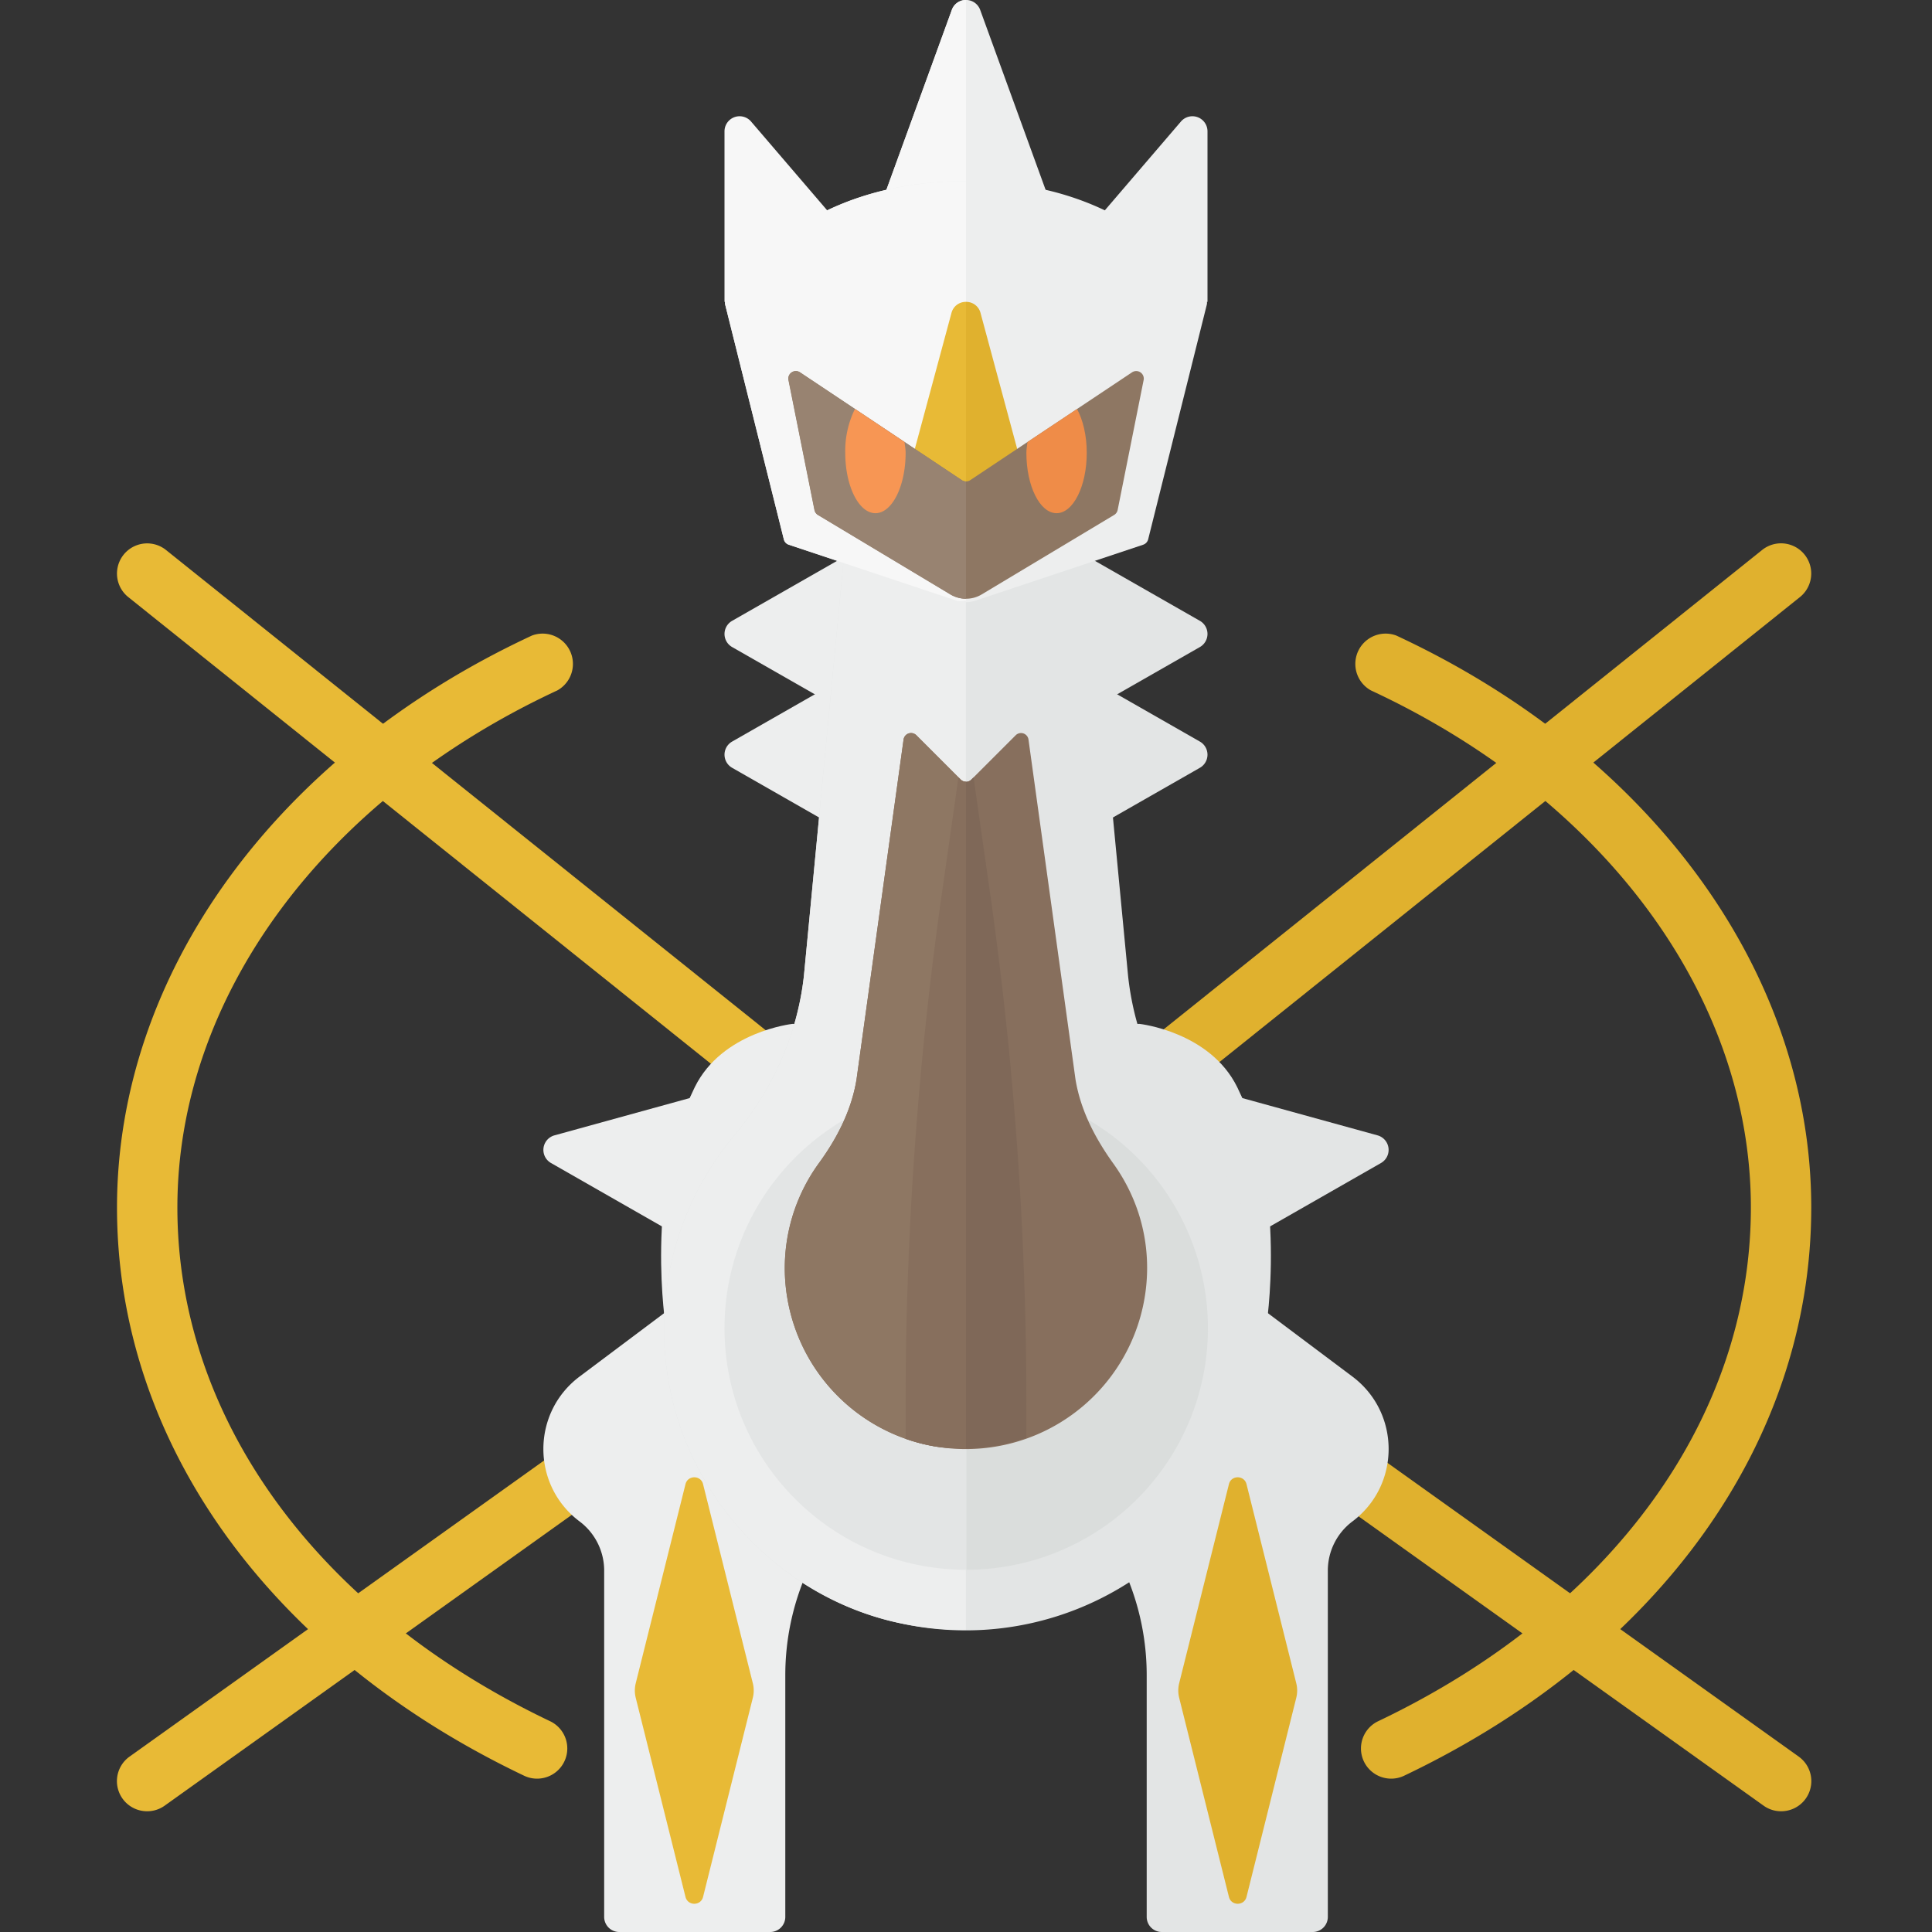 <svg xmlns="http://www.w3.org/2000/svg" width="32" height="32"><rect width="100%" height="100%" fill="#333333" stroke="none"/><path fill="#EDEEEE" d="M15.246 8.5l-3.12 1.783a.25.25 0 000 .434l3.12 1.783v-4z"/><path fill="#EDEEEE" d="M12.126 12.283l3.12-1.783v4l-3.12-1.783a.25.25 0 010-.434z"/><path fill="#E3E5E5" d="M16.754 8.5l3.12 1.783a.25.25 0 010 .434l-3.12 1.783v-4z"/><path fill="#E3E5E5" d="M19.874 12.283l-3.12-1.783v4l3.12-1.783a.25.25 0 000-.434z"/><path fill="#EDEEEE" d="M14 5.018L15.765.164a.25.25 0 01.47 0L18 5.018h-4z"/><path fill="#F7F7F7" d="M15.765.165L14 5.018h2V0a.246.246 0 00-.235.165z"/><path fill="#E8BA36" d="M2.438 30c.101 0 .202-.03.29-.093l10.5-7.5a.499.499 0 10-.581-.813l-10.5 7.5a.499.499 0 00.291.906zM13 18.46a.5.5 0 00.313-.891L2.75 9.11a.499.499 0 10-.625.78l10.562 8.46c.093.075.203.11.313.11z"/><path fill="#E8BA36" d="M8.896 29.46a.5.5 0 00.216-.951C5.246 26.667 2.938 23.486 2.938 20c0-3.478 2.412-6.76 6.294-8.565a.502.502 0 00-.422-.908C4.571 12.499 1.938 16.128 1.938 20c0 3.882 2.521 7.4 6.744 9.412a.49.49 0 00.214.048z"/><path fill="#E0B12E" d="M29.5 30a.495.495 0 01-.29-.093l-10.5-7.5a.499.499 0 11.581-.813l10.5 7.5A.499.499 0 0129.5 30zM18.938 18.46a.5.5 0 01-.313-.891l10.562-8.46a.5.5 0 11.625.781L19.25 18.35a.492.492 0 01-.312.11z"/><path fill="#EDEEEE" d="M9.184 18.805l2.92-.805v2.965l-2.978-1.702a.25.25 0 01.058-.458z"/><path fill="#EDEEEE" d="M14.007 16.96v2.023l-1.023 3.023h-1.953s-.372-2.279.477-4c.453-.919 1.616-1.047 1.616-1.047h.883z"/><path fill="#EDEEEE" d="M15 24l-3-3-2.4 1.8c-.8.6-.8 1.8 0 2.4.256.192.407.494.407.814v5.736c0 .138.112.25.25.25h2.5a.25.25 0 00.25-.25v-4.004c0-1.122.446-2.199 1.239-2.992L15 24z"/><path fill="#E8BA36" d="M11.354 24.582l-.824 3.297a.5.5 0 000 .243l.824 3.297c.038.151.253.151.291 0l.824-3.297a.5.5 0 000-.243l-.824-3.297c-.037-.151-.253-.151-.291 0z"/><path fill="#E3E5E5" d="M22.816 18.805L19.896 18v2.965l2.978-1.702a.25.25 0 00-.058-.458z"/><path fill="#E3E5E5" d="M17.993 16.96v2.023l1.023 3.023h1.953s.372-2.279-.477-4c-.453-.919-1.616-1.047-1.616-1.047h-.883z"/><path fill="#E3E5E5" d="M17 24l3-3 2.4 1.8c.8.6.8 1.8 0 2.4a1.018 1.018 0 00-.407.814v5.736a.25.25 0 01-.25.25h-2.5a.25.25 0 01-.25-.25v-4.004a4.233 4.233 0 00-1.239-2.992L17 24z"/><path fill="#E0B12E" d="M20.646 24.582l.824 3.297a.5.5 0 010 .243l-.824 3.297c-.038.151-.253.151-.291 0l-.824-3.297a.5.5 0 010-.243l.824-3.297c.037-.151.253-.151.291 0zm2.396 4.878a.5.5 0 01-.216-.951C26.692 26.667 29 23.486 29 20c0-3.478-2.412-6.76-6.294-8.565a.502.502 0 01.422-.908C27.367 12.499 30 16.128 30 20c0 3.882-2.521 7.4-6.744 9.412a.494.494 0 01-.214.048z"/><path fill="#E3E5E5" d="M18.685 16.168L18 9h-4l-.685 7.167c-.109.979-.525 1.889-1.157 2.645a4.98 4.98 0 00-1.081 4.081c.342 1.967 1.893 3.59 3.848 3.996A5.007 5.007 0 0021 22a4.954 4.954 0 00-1.197-3.234 4.812 4.812 0 01-1.118-2.598z"/><path fill="#EDEEEE" d="M14 9l-.685 7.167c-.109.979-.525 1.889-1.157 2.645a4.98 4.98 0 00-1.081 4.081c.342 1.967 1.893 3.589 3.848 3.996.365.076.723.107 1.074.107V9H14z"/><circle fill="#E3E5E5" cx="16" cy="22" r="4"/><path fill="#DADDDC" d="M16.007 26a4 4 0 000-8v8z"/><path fill="#876F5D" d="M17.814 17.881l-.779-5.632a.125.125 0 00-.212-.071l-.734.734a.125.125 0 01-.177 0l-.734-.734a.125.125 0 00-.212.071l-.78 5.635c-.084.505-.318.963-.619 1.377a2.954 2.954 0 00-.527 2.237 2.996 2.996 0 002.421 2.455A3.003 3.003 0 0019 21c0-.646-.209-1.24-.559-1.727-.302-.42-.542-.881-.627-1.392z"/><path fill="#8E7763" d="M15.912 12.912l-.734-.734a.125.125 0 00-.212.071l-.78 5.635c-.084.505-.318.963-.619 1.377a2.958 2.958 0 00-.527 2.237 2.996 2.996 0 002.421 2.455c.183.032.361.033.538.033V12.948a.124.124 0 01-.087-.036z"/><path fill="#EDEEEE" d="M16 3c-2.737 0-3.809 1.665-3.976 1.957a.12.12 0 00-.012.091l.971 3.886c.01.041.041.075.082.088l2.777.926a.502.502 0 00.316 0l2.777-.926a.127.127 0 00.082-.088l.971-3.886a.12.12 0 00-.012-.091C19.809 4.665 18.737 3 16 3z"/><path fill="#F7F7F7" d="M12.024 4.957a.12.12 0 00-.012.091l.971 3.886c.01.041.041.075.082.088l2.777.926c.051.017.105 0 .158 0V3c-2.737 0-3.809 1.665-3.976 1.957z"/><path fill="#F7F7F7" d="M12 5h3l-2.56-2.987a.25.25 0 00-.44.163V5z"/><path fill="#EDEEEE" d="M20 5h-3l2.56-2.987a.25.25 0 01.44.163V5z"/><path fill="#E8BA36" d="M15.76 5.181L15 8h1V5a.244.244 0 00-.24.181z"/><path fill="#E0B12E" d="M16.24 5.181A.244.244 0 0016 5v3h1l-.76-2.819z"/><path fill="#8E7763" d="M13.251 6.167l2.68 1.786a.126.126 0 00.139 0l2.68-1.786a.125.125 0 01.192.129l-.43 2.15a.125.125 0 01-.058.083l-2.195 1.317a.5.5 0 01-.514 0L13.55 8.529a.125.125 0 01-.058-.083l-.43-2.15c-.025-.109.096-.19.189-.129z"/><path fill="#988371" d="M15.931 7.954l-2.68-1.786a.125.125 0 00-.192.129l.43 2.15a.125.125 0 00.058.083l2.195 1.317c.08.046.169.07.258.07V7.975a.124.124 0 01-.069-.021z"/><path fill="#EF8C48" d="M17 7.5c0 .552.224 1 .5 1s.5-.448.5-1c0-.289-.063-.544-.161-.726l-.821.548c-.006.059-.018.115-.018.178z"/><path fill="#F79654" d="M14 7.5c0 .552.224 1 .5 1s.5-.448.5-1c0-.063-.012-.119-.018-.179l-.821-.548A1.57 1.57 0 0014 7.5z"/><path fill="#876F5D" d="M15.912 12.912l-.037-.037-.269 1.886A60.132 60.132 0 0015 23.282v.55c.149.052.303.094.462.121.183.032.362.04.538.037V12.948a.124.124 0 01-.088-.036z"/><path fill="#7F6858" d="M17 23.282c0-2.851-.202-5.698-.606-8.521l-.269-1.886-.037.037a.125.125 0 01-.088.037v11.042c.35-.004.686-.065 1-.177v-.532z"/></svg>